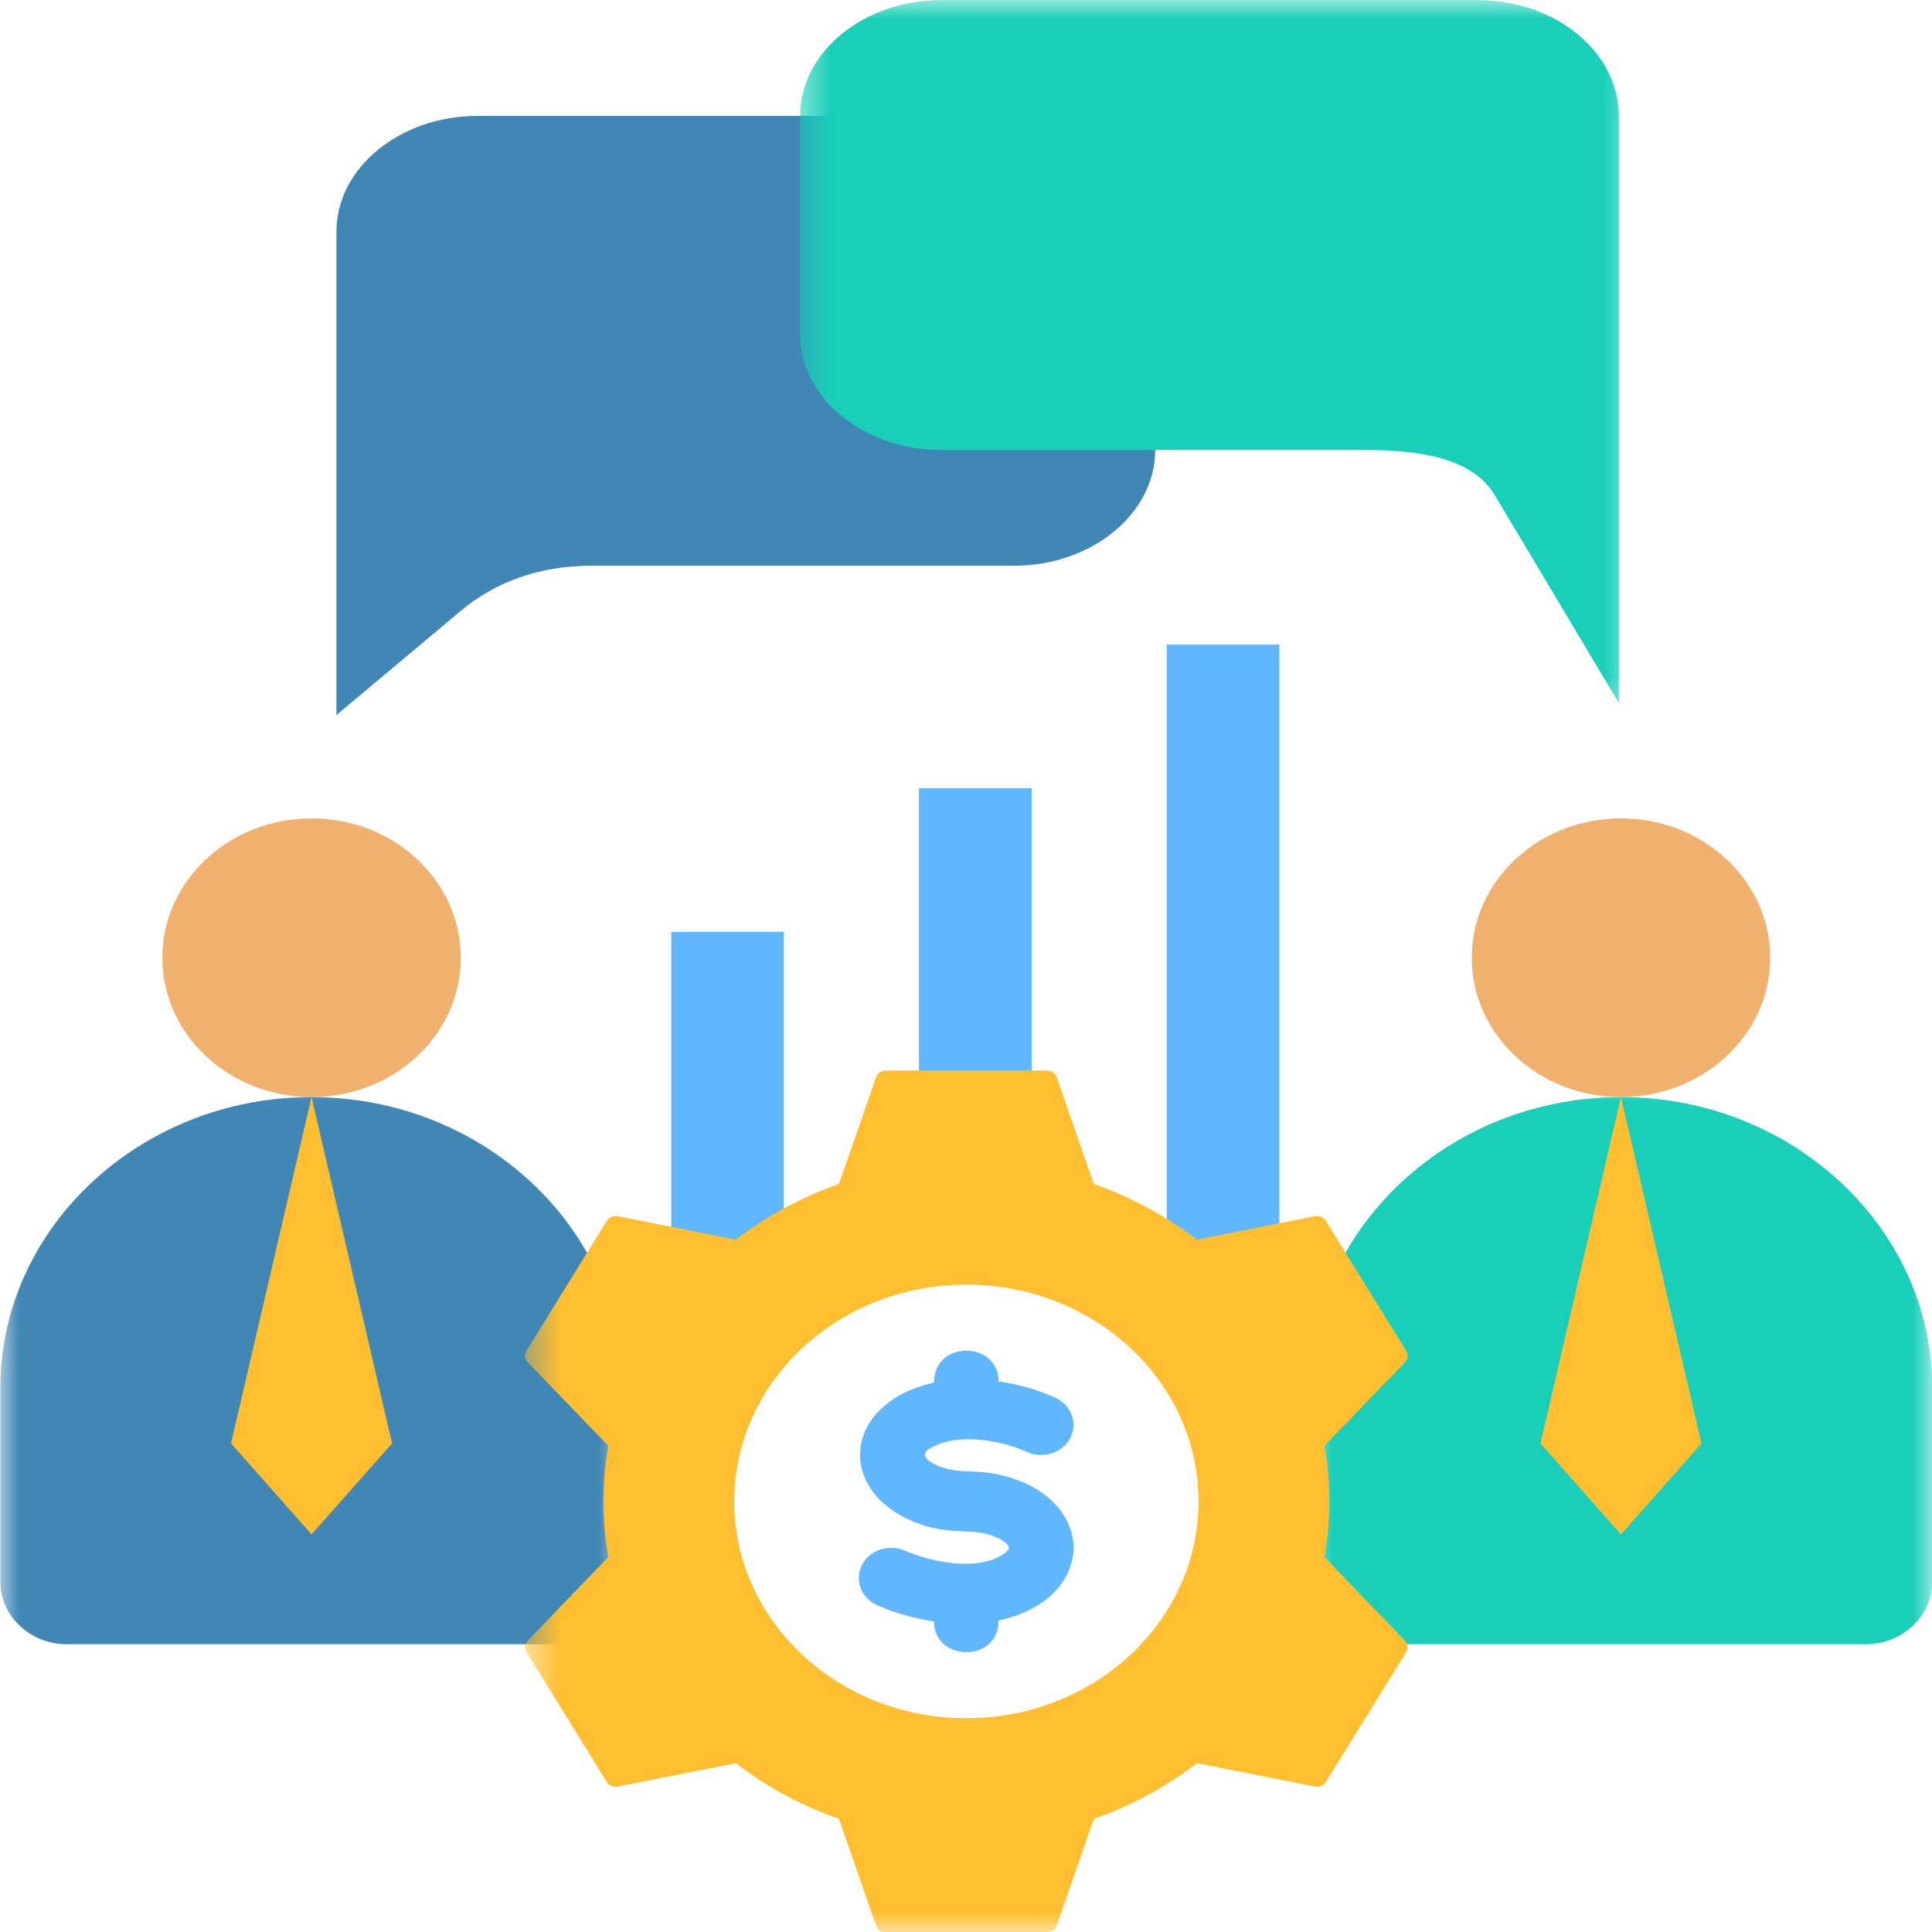 <svg width="50" height="50" viewBox="0 0 50 50" fill="none" xmlns="http://www.w3.org/2000/svg">
<g clip-path="url(#clip0_433_136)">
<mask id="mask0_433_136" style="mask-type:luminance" maskUnits="userSpaceOnUse" x="33" y="27" width="17" height="17">
<path d="M33.69 27.723H50V43.361H33.69V27.723Z" fill="white"/>
</mask>
<g mask="url(#mask0_433_136)">
<path fill-rule="evenodd" clip-rule="evenodd" d="M48.279 42.554H35.621C34.672 42.554 33.895 41.827 33.895 40.94V35.912C33.895 31.777 37.52 28.392 41.95 28.392C46.381 28.392 50.006 31.777 50.006 35.912V40.94C50.006 41.827 49.228 42.554 48.279 42.554Z" fill="#19CFBA"/>
</g>
<path fill-rule="evenodd" clip-rule="evenodd" d="M39.867 37.355L41.95 39.709L44.034 37.355L41.95 28.392L39.867 37.355Z" fill="#FFBF31"/>
<path fill-rule="evenodd" clip-rule="evenodd" d="M8.063 28.392C10.198 28.392 11.925 26.778 11.925 24.788C11.925 22.794 10.198 21.18 8.063 21.18C5.932 21.18 4.201 22.794 4.201 24.788C4.201 26.778 5.932 28.392 8.063 28.392Z" fill="#F0B16E"/>
<mask id="mask1_433_136" style="mask-type:luminance" maskUnits="userSpaceOnUse" x="0" y="27" width="17" height="17">
<path d="M0 27.723H16.146V43.361H0V27.723Z" fill="white"/>
</mask>
<g mask="url(#mask1_433_136)">
<path fill-rule="evenodd" clip-rule="evenodd" d="M14.391 42.554H1.737C0.784 42.554 0.01 41.827 0.01 40.94V35.912C0.01 31.777 3.632 28.392 8.062 28.392C12.493 28.392 16.118 31.777 16.118 35.912V40.94C16.118 41.827 15.344 42.554 14.391 42.554Z" fill="#4187B5"/>
</g>
<path fill-rule="evenodd" clip-rule="evenodd" d="M5.979 37.355L8.063 39.709L10.146 37.355L8.063 28.392L5.979 37.355Z" fill="#FFBF31"/>
<path fill-rule="evenodd" clip-rule="evenodd" d="M12.356 3H26.247C28.252 3 29.897 4.347 29.897 5.993V11.648C29.897 13.294 28.252 14.641 26.247 14.641H15.32C13.987 14.641 12.843 15.037 11.914 15.818L8.707 18.506V5.993C8.707 4.347 10.348 3 12.356 3Z" fill="#4187B5"/>
<mask id="mask2_433_136" style="mask-type:luminance" maskUnits="userSpaceOnUse" x="20" y="0" width="23" height="19">
<path d="M20.531 0H42.461V18.67H20.531V0Z" fill="white"/>
</mask>
<g mask="url(#mask2_433_136)">
<path fill-rule="evenodd" clip-rule="evenodd" d="M38.247 0.003H24.359C22.351 0.003 20.706 1.35 20.706 3V8.652C20.706 10.298 22.351 11.645 24.359 11.645H35.283C36.616 11.645 38.082 11.802 38.689 12.822L41.896 18.194V3C41.896 1.35 40.255 0.003 38.247 0.003Z" fill="#19CFBA"/>
</g>
<path fill-rule="evenodd" clip-rule="evenodd" d="M30.194 16.683H33.11V33.575H30.211L30.194 33.562V16.683ZM23.783 20.399H26.699V31.855C25.743 31.655 24.753 31.626 23.783 31.771V20.399ZM17.372 24.116H20.285V33.192C20.12 33.314 19.959 33.44 19.805 33.575H17.372V24.116Z" fill="#60B7FE"/>
<mask id="mask3_433_136" style="mask-type:luminance" maskUnits="userSpaceOnUse" x="13" y="26" width="25" height="24">
<path d="M13.515 26.9H37.199V50H13.515V26.9Z" fill="white"/>
</mask>
<g mask="url(#mask3_433_136)">
<path fill-rule="evenodd" clip-rule="evenodd" d="M28.308 30.642C29.285 30.983 30.186 31.475 30.974 32.083L34.027 31.475C34.143 31.453 34.253 31.501 34.311 31.594L36.395 34.963C36.453 35.06 36.443 35.172 36.364 35.253L34.277 37.416C34.445 38.371 34.445 39.342 34.277 40.297L36.364 42.461C36.443 42.541 36.453 42.654 36.395 42.75L34.311 46.12C34.253 46.213 34.143 46.261 34.027 46.235L30.977 45.631C30.186 46.238 29.285 46.73 28.308 47.071L27.345 49.839C27.308 49.942 27.208 50.01 27.091 50.01H22.925C22.808 50.01 22.709 49.942 22.675 49.839L21.712 47.071C20.732 46.73 19.834 46.238 19.043 45.631L15.989 46.235C15.876 46.258 15.763 46.213 15.705 46.12L13.622 42.75C13.563 42.654 13.577 42.541 13.656 42.461L15.743 40.297C15.572 39.342 15.572 38.371 15.743 37.416L13.656 35.253C13.577 35.172 13.563 35.06 13.622 34.963L15.705 31.594C15.763 31.501 15.876 31.453 15.989 31.475L19.043 32.083C19.834 31.475 20.732 30.983 21.712 30.642L22.675 27.874C22.709 27.768 22.808 27.704 22.925 27.704C24.313 27.704 25.704 27.704 27.091 27.704C27.208 27.704 27.308 27.768 27.345 27.874L28.308 30.642ZM25.008 33.246C21.691 33.246 19.002 35.758 19.002 38.857C19.002 41.956 21.691 44.467 25.008 44.467C28.328 44.467 31.018 41.956 31.018 38.857C31.018 35.758 28.328 33.246 25.008 33.246Z" fill="#FFBF31"/>
</g>
<path fill-rule="evenodd" clip-rule="evenodd" d="M27.31 36.172C27.725 36.362 27.9 36.828 27.698 37.217C27.495 37.603 26.992 37.764 26.577 37.577C25.964 37.297 24.973 37.105 24.274 37.381V37.384C23.784 37.577 23.86 37.744 24.281 37.941V37.937C24.977 38.217 25.36 37.921 26.423 38.339C27.187 38.645 27.738 39.239 27.787 40.008C27.79 40.04 27.79 40.072 27.787 40.104C27.711 41.114 26.848 41.724 25.844 41.94C25.844 43.043 24.172 43.011 24.172 41.962C23.668 41.889 23.171 41.747 22.712 41.548C22.29 41.364 22.109 40.901 22.304 40.509C22.499 40.117 22.996 39.95 23.418 40.13C24.035 40.4 25.076 40.625 25.755 40.336C25.895 40.278 26.114 40.149 26.111 40.05C26.111 39.966 25.902 39.828 25.768 39.776C25.056 39.496 24.644 39.783 23.62 39.374L23.623 39.371C21.78 38.599 21.824 36.661 23.627 35.947V35.95C23.802 35.876 23.983 35.822 24.172 35.78C24.172 34.664 25.844 34.706 25.844 35.751C26.368 35.825 26.858 35.967 27.31 36.172Z" fill="#60B7FE"/>
<path fill-rule="evenodd" clip-rule="evenodd" d="M41.95 28.392C44.082 28.392 45.812 26.778 45.812 24.788C45.812 22.794 44.082 21.18 41.95 21.18C39.819 21.18 38.089 22.794 38.089 24.788C38.089 26.778 39.819 28.392 41.95 28.392Z" fill="#F0B16E"/>
</g>
<defs>
<clipPath id="clip0_433_136">
<rect width="50" height="50" fill="white"/>
</clipPath>
</defs>
</svg>
